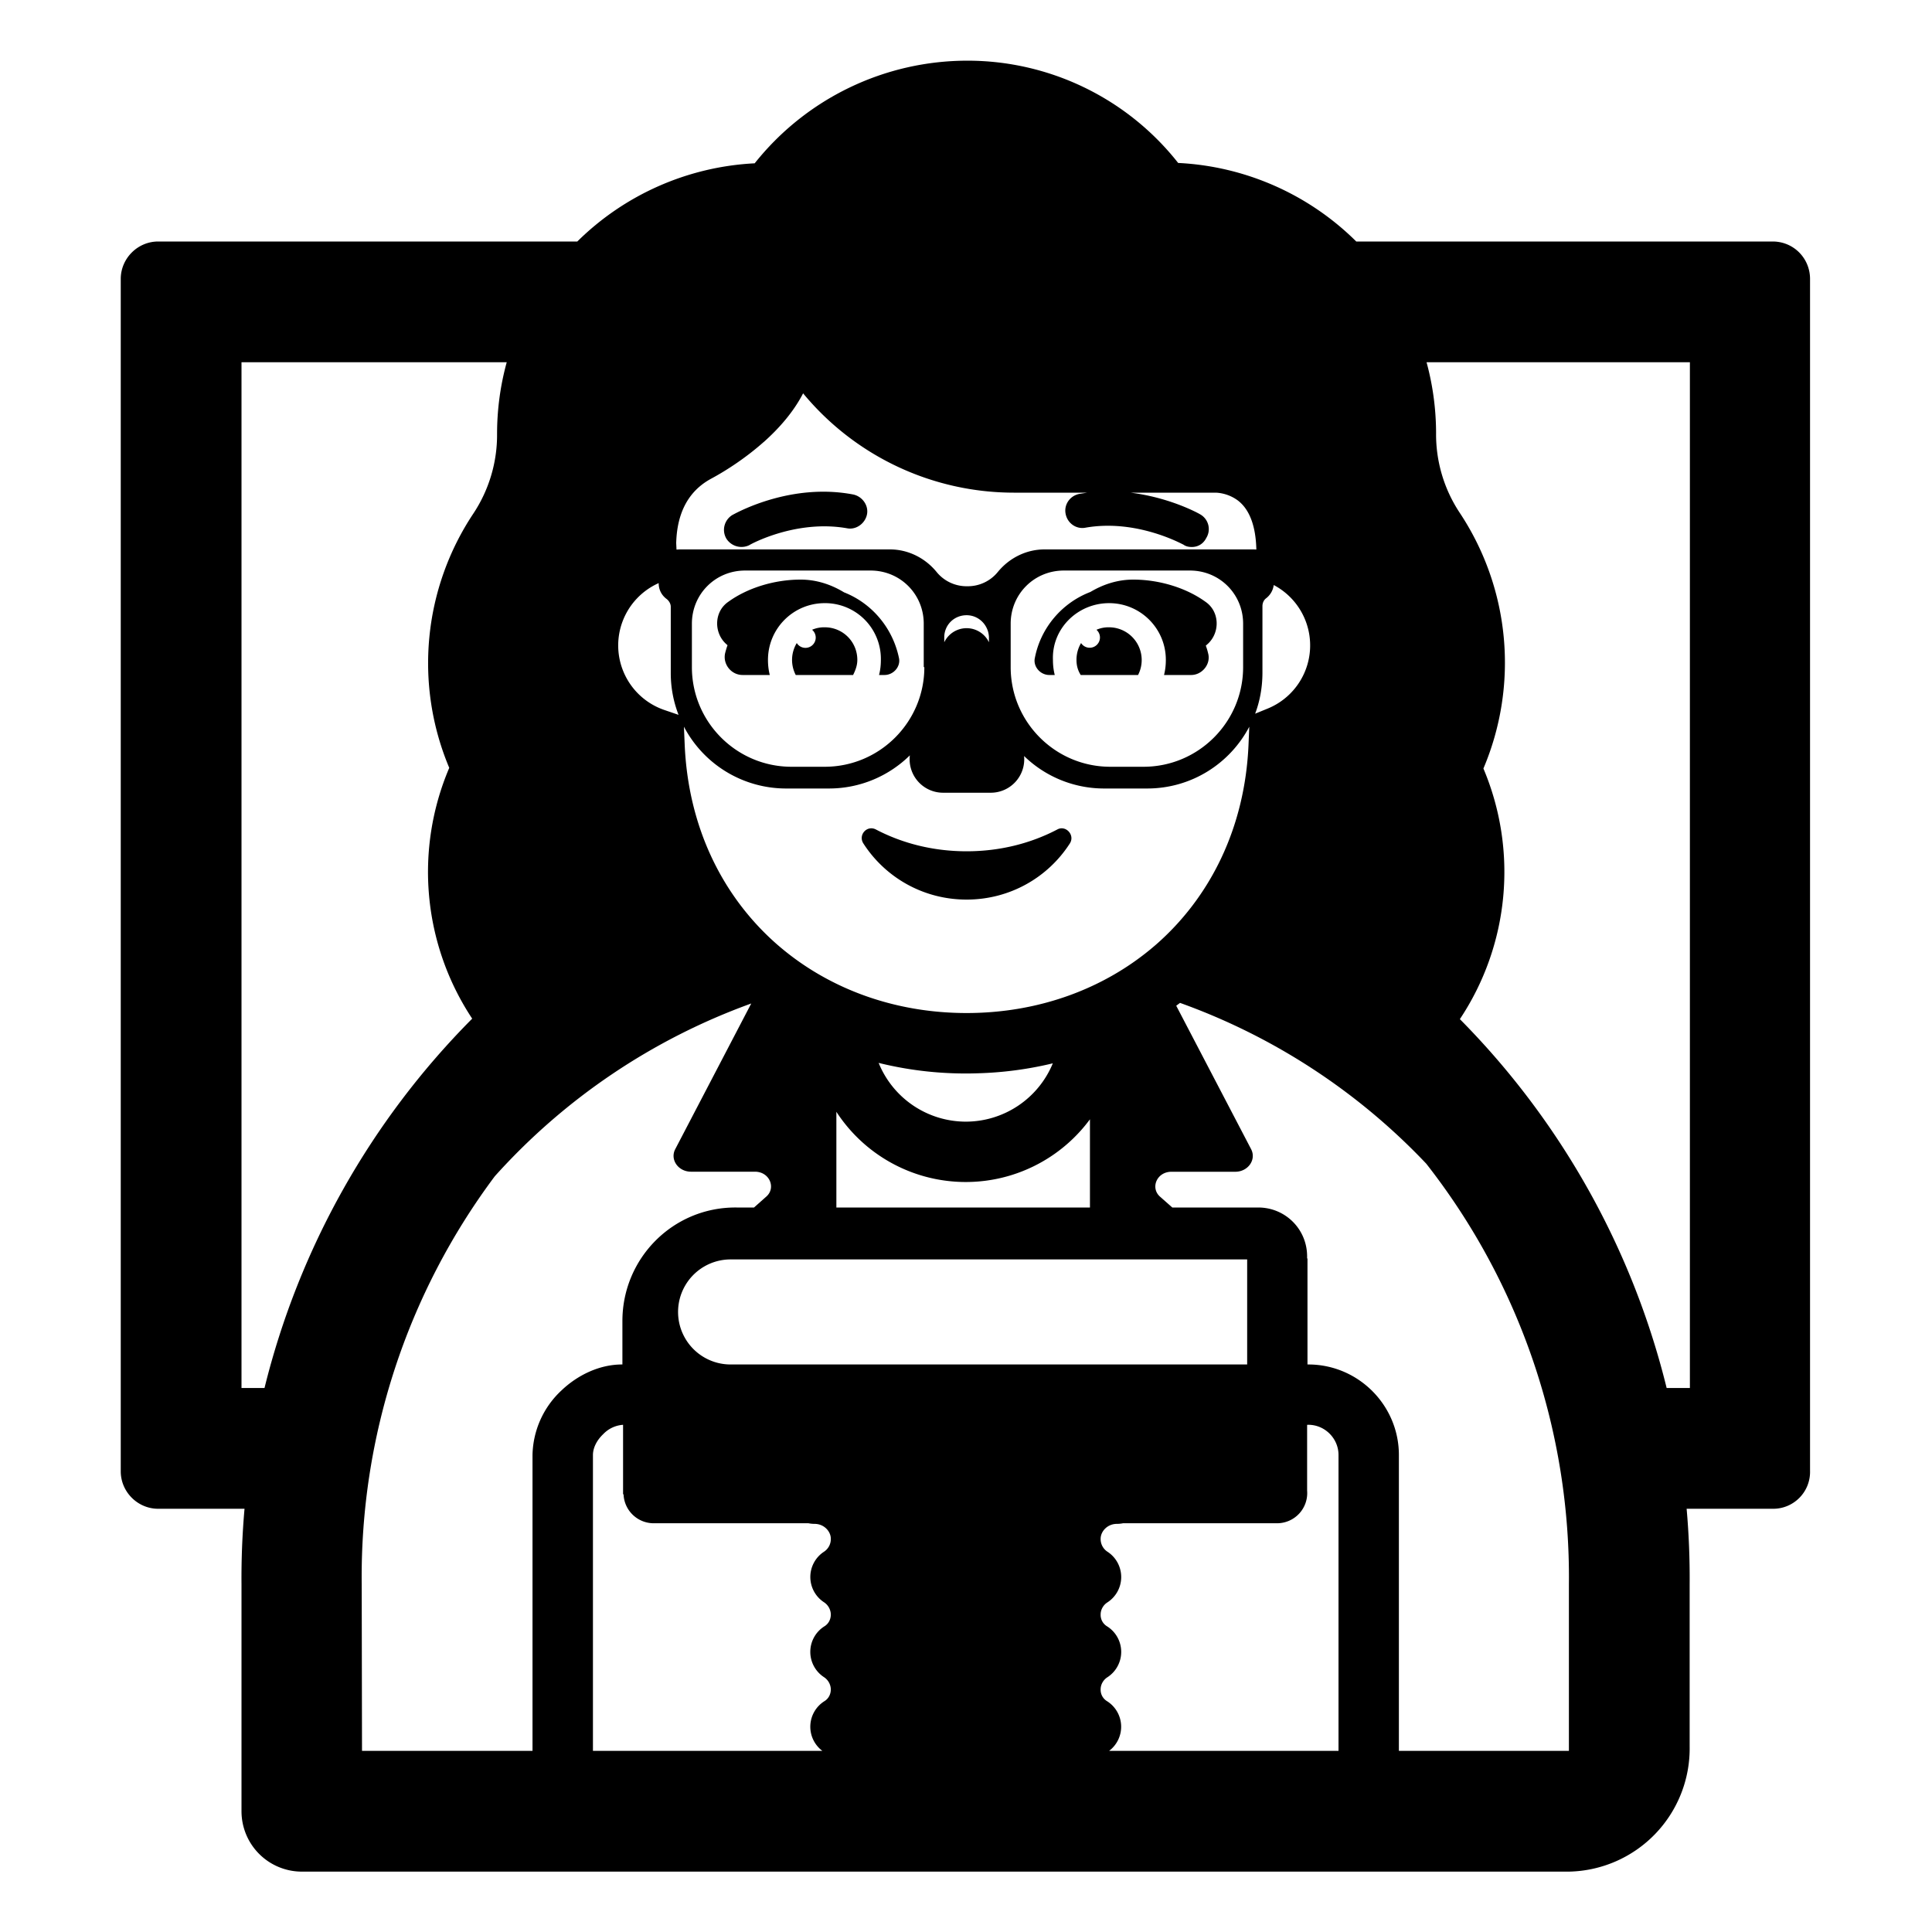<svg xmlns="http://www.w3.org/2000/svg" width="1em" height="1em" viewBox="0 0 32 32"><g fill="currentColor"><path d="M12.03 8.92a.297.297 0 0 0 .38.11c.01-.01.77-.43 1.62-.28c.15.03.3-.08.33-.23s-.08-.3-.23-.33c-1.007-.192-1.885.278-1.99.335l-.01.005c-.13.08-.18.25-.1.39m3.98 5.18c-.55 0-1.06-.13-1.5-.36c-.15-.08-.3.09-.21.23c.36.56.99.93 1.71.93s1.35-.37 1.71-.93c.09-.14-.07-.31-.21-.23c-.44.23-.95.36-1.5.36m-2.75-4.5c.262 0 .504.08.72.211c.461.181.807.59.91 1.089c.03.14-.09.28-.24.28h-.09c.02-.08.03-.16.03-.25a.924.924 0 0 0-.93-.94c-.52 0-.94.42-.94.94c0 .09.01.17.03.25h-.45c-.19 0-.33-.18-.29-.36q.017-.068.04-.133l-.03-.027c-.2-.19-.19-.53.04-.69c.33-.24.78-.37 1.2-.37"/><path d="M13.66 10.39c.3 0 .54.24.54.54c0 .09-.03.17-.07.25h-.95a.54.54 0 0 1 .017-.529a.17.17 0 1 0 .254-.22a.5.5 0 0 1 .209-.041m5.11-.79c-.258 0-.497.078-.71.205c-.467.178-.823.59-.92 1.095c-.03.14.09.28.24.28h.09c-.02-.08-.03-.16-.03-.25c-.02-.52.41-.94.93-.94s.94.42.94.94c0 .09-.01.17-.03.25h.45c.18 0 .33-.18.28-.36a1 1 0 0 0-.038-.126l.038-.034c.2-.19.19-.53-.04-.69c-.33-.24-.78-.37-1.2-.37"/><path d="M18.37 10.39a.5.5 0 0 0-.209.041a.17.17 0 1 1-.255.22a.54.54 0 0 0-.076.279c0 .09.02.17.07.25h.95a.542.542 0 0 0-.48-.79"/><path d="M5 31h20.986a2.04 2.04 0 0 0 2-2.074v-2.683q.005-.63-.05-1.253h1.434c.34 0 .62-.28.61-.63V4.62c0-.34-.27-.62-.62-.62h-6.896a4.5 4.5 0 0 0-2.95-1.301a4.44 4.44 0 0 0-3.494-1.694a4.5 4.5 0 0 0-3.52 1.7A4.5 4.5 0 0 0 9.562 4H2.62c-.34 0-.62.28-.62.62v19.75c0 .34.28.62.62.62h1.43A13 13 0 0 0 4 26.243V30a1 1 0 0 0 1 1m-.618-8.01H4V6h4.393c-.106.384-.16.784-.16 1.189c.003.468-.134.926-.392 1.316a4.47 4.47 0 0 0-.4 4.213a4.4 4.4 0 0 0 .38 4.154a13.14 13.14 0 0 0-3.44 6.118M23.628 6h4.362v16.99h-.385a13.15 13.15 0 0 0-3.425-6.11a4.4 4.4 0 0 0 .39-4.151a4.49 4.49 0 0 0-.394-4.238a2.35 2.35 0 0 1-.39-1.322a4.5 4.5 0 0 0-.158-1.17M21.65 24.688V23.6l.02-.001c.274 0 .5.226.5.5V29h-3.8a.5.5 0 0 0-.037-.825a.22.22 0 0 1-.103-.195c0-.078.043-.156.113-.2a.5.5 0 0 0-.01-.845a.22.22 0 0 1-.103-.195c0-.078.043-.156.113-.2a.5.5 0 0 0 .004-.836a.25.25 0 0 1-.117-.216v-.006c.003-.12.113-.242.27-.242a.5.5 0 0 0 .1-.01h2.552a.5.5 0 0 0 .498-.542M23.17 29v-4.9c0-.826-.674-1.5-1.5-1.5h-.014v-1.756h-.006v-.034c0-.45-.36-.81-.81-.81h-1.423l-.206-.182c-.16-.146-.05-.41.192-.41h1.057c.212 0 .353-.201.262-.375l-1.24-2.375l.063-.047a10.5 10.5 0 0 1 4.078 2.663a11.1 11.1 0 0 1 2.363 6.969V29zm-5.117-9h-4.2v-1.585a2.556 2.556 0 0 0 4.2.124zm-5.564 0h-.29c-1.05-.01-1.89.84-1.89 1.88v.72c-.383-.002-.746.18-1.006.427A1.5 1.5 0 0 0 8.82 24.1V29H5.996l-.005-2.761a11.08 11.08 0 0 1 2.204-6.756a10.5 10.5 0 0 1 4.248-2.862l-1.259 2.413c-.09.173.05.373.262.373h1.058c.241 0 .352.265.191.41zm3.51-1.422a1.56 1.56 0 0 1-1.446-.973a6 6 0 0 0 1.64.172a6 6 0 0 0 1.245-.165a1.56 1.56 0 0 1-1.438.966M10.32 23.6v1.15h.008a.5.5 0 0 0 .5.48h2.563q.049.01.1.01c.157 0 .267.122.27.242v.006a.25.25 0 0 1-.117.216a.5.5 0 0 0 .005.835a.25.25 0 0 1 .112.2c0 .09-.043.158-.103.196a.5.5 0 0 0-.01.844a.25.25 0 0 1 .113.2c0 .09-.043.158-.103.196a.5.5 0 0 0-.037.825h-3.8v-4.9c0-.11.055-.237.171-.347a.5.5 0 0 1 .319-.153zm1.781-1a.87.87 0 0 1 0-1.74h8.556v1.74zm.547-15.277c.244-.217.49-.49.654-.808A4.53 4.53 0 0 0 16.79 8.16h1.219l-.129.02c-.16.03-.26.18-.23.33c.03.16.18.26.33.23c.777-.137 1.48.21 1.601.271l.019.009c.04.03.09.04.14.04c.1 0 .19-.05.24-.15a.28.28 0 0 0-.1-.39c-.021-.014-.5-.28-1.156-.36h1.416a.67.67 0 0 1 .358.126c.117.088.299.29.311.816L20.77 9.1H17.3c-.3 0-.58.14-.77.37a.64.64 0 0 1-.51.24a.64.64 0 0 1-.51-.24c-.19-.23-.47-.37-.77-.37h-3.49l-.045.003l-.005-.108c.01-.388.125-.627.237-.776c.118-.157.255-.243.341-.29c.264-.142.58-.35.869-.606M10.91 9.658v.002c0 .11.05.2.13.26c.04.03.07.08.07.13v1.1c0 .243.046.476.129.69l-.24-.082a1.13 1.13 0 0 1-.089-2.1m.418 2.378a1.91 1.91 0 0 0 1.692 1.024h.71c.52 0 .994-.209 1.34-.549a.554.554 0 0 0 .55.619h.79a.554.554 0 0 0 .552-.608a1.9 1.9 0 0 0 1.328.538H19c.738 0 1.373-.416 1.692-1.023l-.012.283c-.056 1.395-.64 2.548-1.54 3.332l-.02.017c-.821.704-1.909 1.11-3.11 1.11c-1.202 0-2.29-.407-3.11-1.111l-.02-.017c-.901-.784-1.484-1.937-1.54-3.332zm5.052-1.398a.41.41 0 0 0-.74 0v-.098c.01-.2.17-.35.37-.35s.36.16.37.36zm4.409 1.183q.119-.315.121-.671v-1.11c0-.05.02-.1.06-.13a.33.33 0 0 0 .127-.22a1.13 1.13 0 0 1-.1 2.046zm-7.129.879h-.55c-.91 0-1.65-.74-1.65-1.65v-.72c0-.49.39-.88.88-.88h2.08c.49 0 .88.39.88.88v.72h.01c0 .91-.74 1.65-1.65 1.65m5.28 0h-.55c-.91 0-1.65-.74-1.65-1.65v-.72c0-.49.39-.88.88-.88h2.09c.49 0 .88.39.88.88v.72c0 .91-.74 1.65-1.65 1.65"/></g></svg>